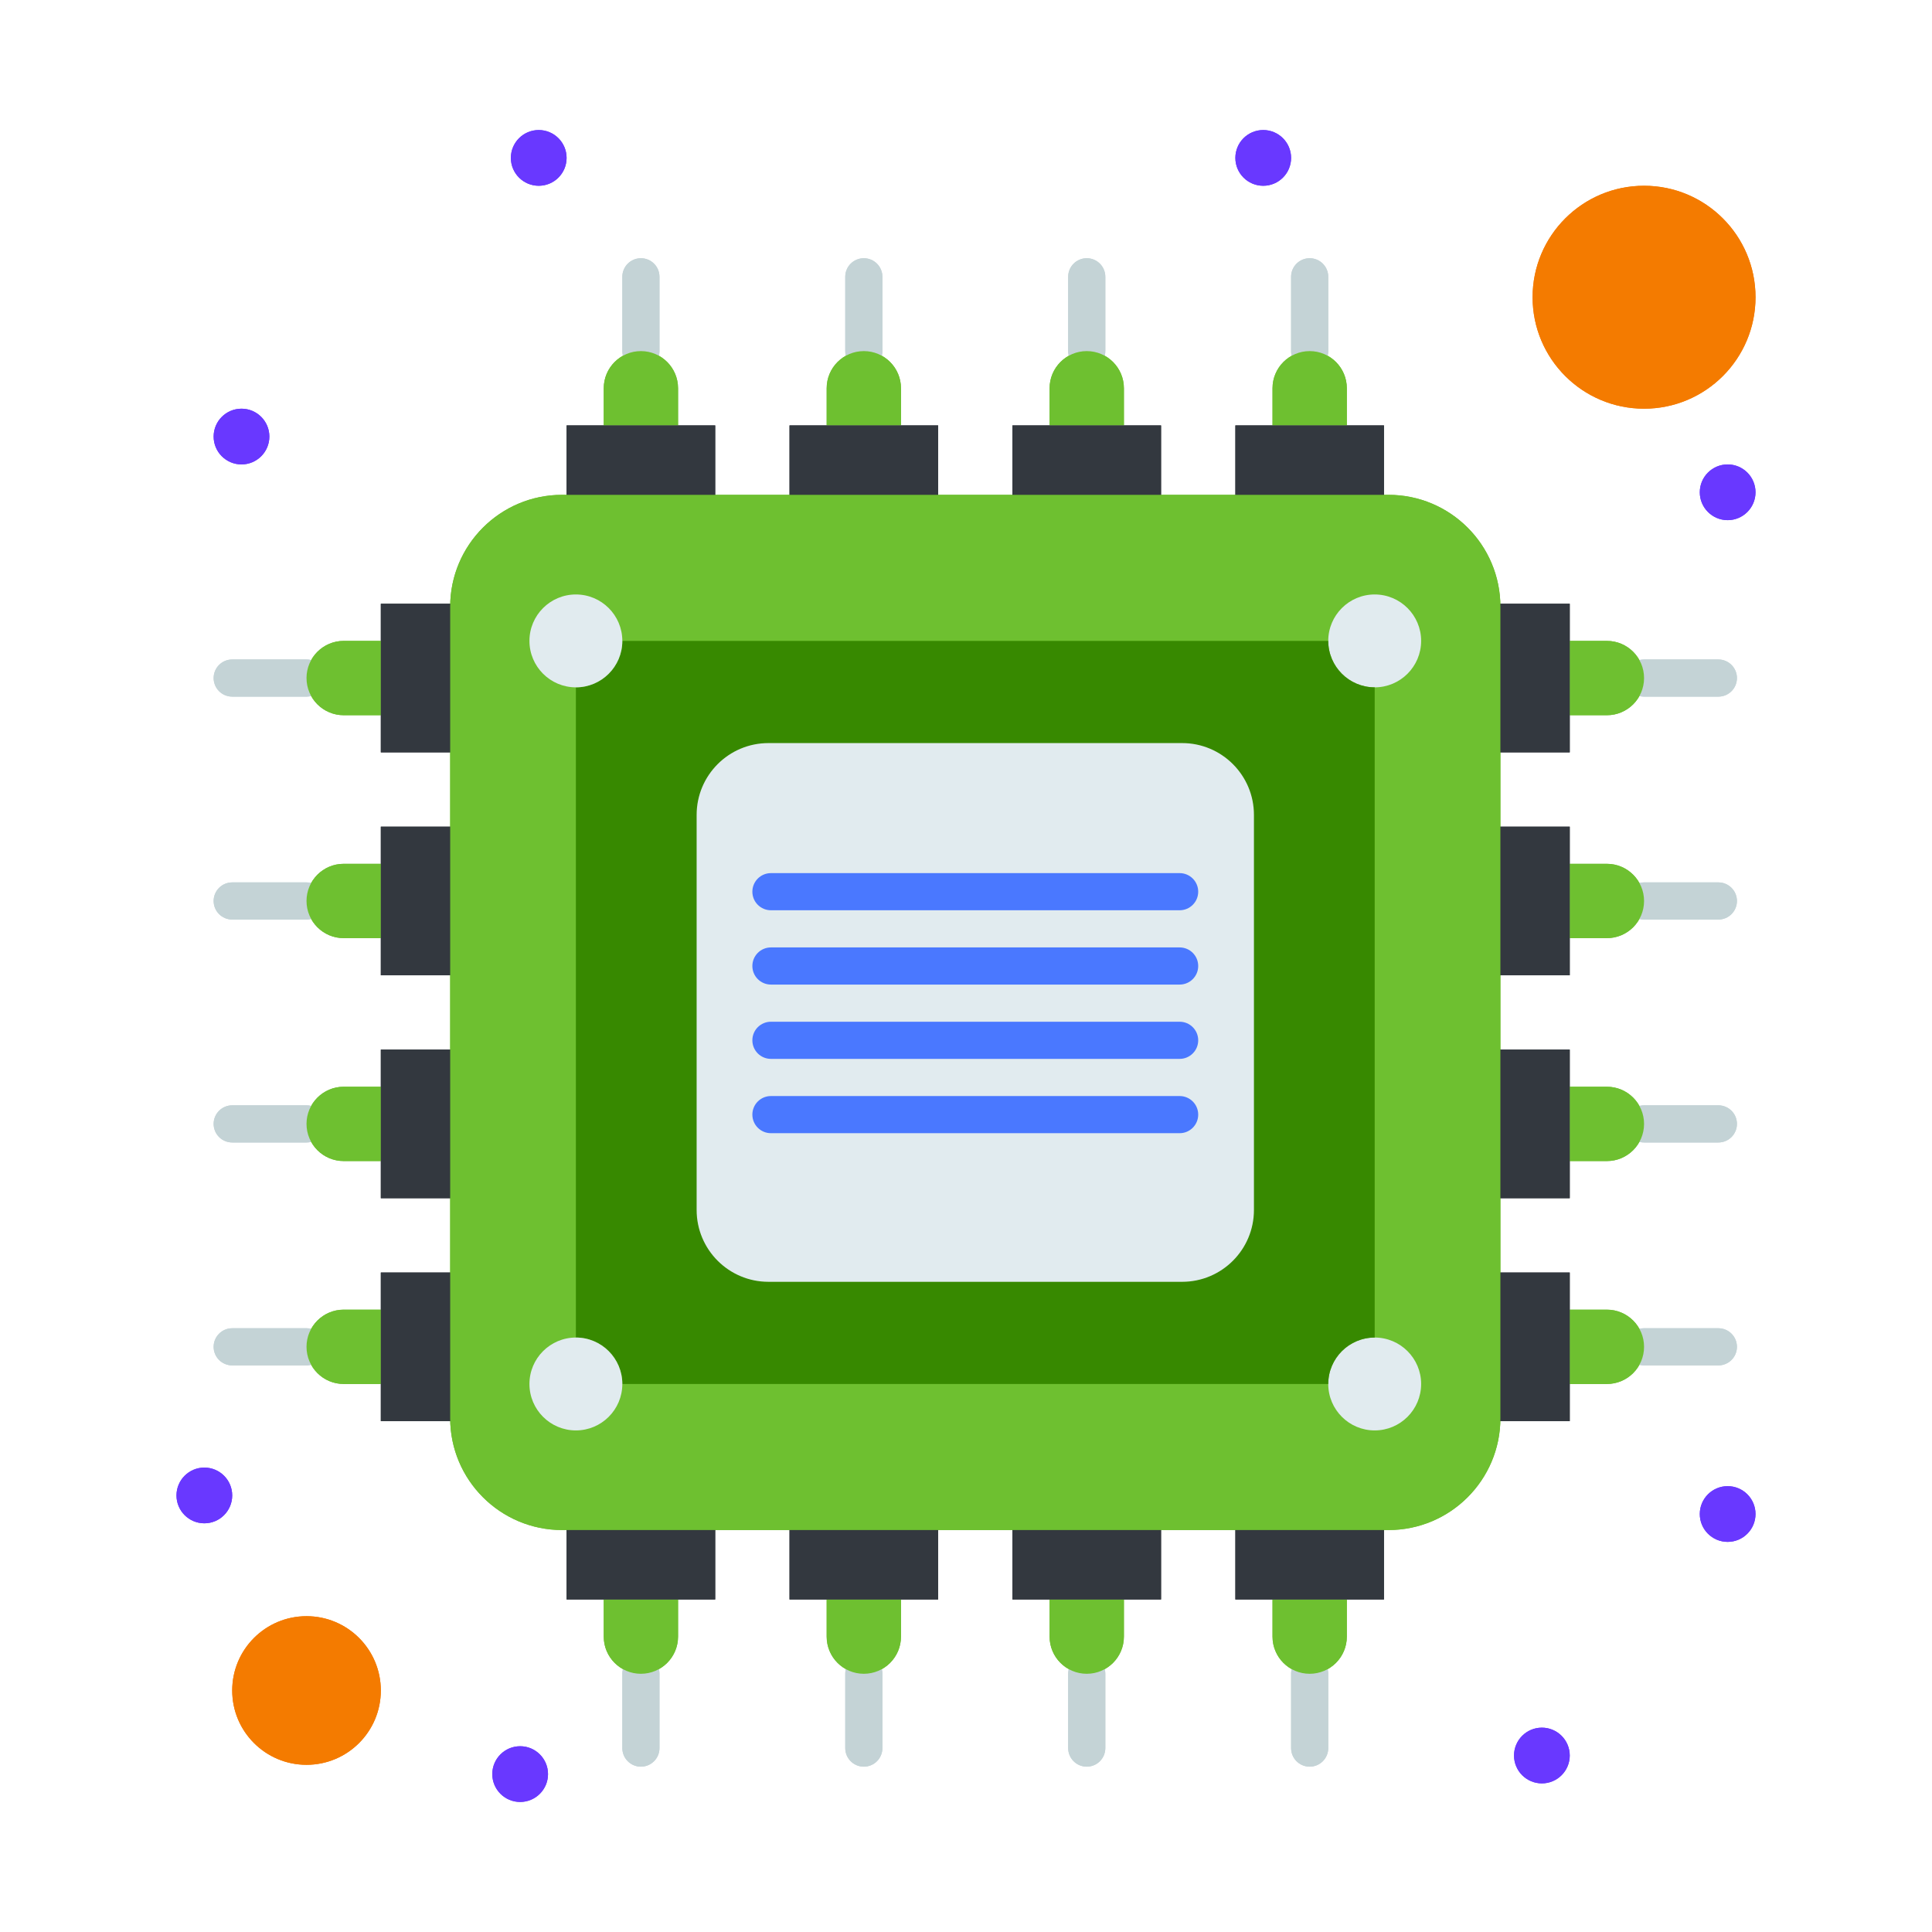 <?xml version="1.0" encoding="iso-8859-1"?>
<!-- Generator: Adobe Illustrator 19.0.0, SVG Export Plug-In . SVG Version: 6.00 Build 0)  -->
<svg version="1.1" xmlns="http://www.w3.org/2000/svg" xmlns:xlink="http://www.w3.org/1999/xlink" x="0px" y="0px"
	 viewBox="0 0 520 520" style="enable-background:new 0 0 520 520;" xml:space="preserve">
<g id="_x38_97_x2C__Chip_x2C__Computer_x2C__Future_x2C__Smart_x2C__Tech">
	<g>
		<g>
			<path style="fill:#C4D3D6;" d="M462.5,187.5h-20c-2.762,0-5-2.239-5-5s2.238-5,5-5h20c2.762,0,5,2.239,5,5
				S465.262,187.5,462.5,187.5z"/>
			<path style="fill:#C4D3D6;" d="M462.5,247.5h-20c-2.762,0-5-2.239-5-5s2.238-5,5-5h20c2.762,0,5,2.239,5,5
				S465.262,247.5,462.5,247.5z"/>
			<path style="fill:#C4D3D6;" d="M462.5,307.5h-20c-2.762,0-5-2.238-5-5s2.238-5,5-5h20c2.762,0,5,2.238,5,5
				S465.262,307.5,462.5,307.5z"/>
			<path style="fill:#C4D3D6;" d="M462.5,367.5h-20c-2.762,0-5-2.238-5-5s2.238-5,5-5h20c2.762,0,5,2.238,5,5
				S465.262,367.5,462.5,367.5z"/>
			<path style="fill:#C4D3D6;" d="M82.5,187.5h-20c-2.761,0-5-2.239-5-5s2.239-5,5-5h20c2.761,0,5,2.239,5,5
				S85.261,187.5,82.5,187.5z"/>
			<path style="fill:#C4D3D6;" d="M82.5,247.5h-20c-2.761,0-5-2.239-5-5s2.239-5,5-5h20c2.761,0,5,2.239,5,5
				S85.261,247.5,82.5,247.5z"/>
			<path style="fill:#C4D3D6;" d="M82.5,307.5h-20c-2.761,0-5-2.238-5-5s2.239-5,5-5h20c2.761,0,5,2.238,5,5
				S85.261,307.5,82.5,307.5z"/>
			<path style="fill:#C4D3D6;" d="M82.5,367.5h-20c-2.761,0-5-2.238-5-5s2.239-5,5-5h20c2.761,0,5,2.238,5,5
				S85.261,367.5,82.5,367.5z"/>
			<path style="fill:#C4D3D6;" d="M172.5,99.5c-2.761,0-5-2.239-5-5v-20c0-2.761,2.239-5,5-5s5,2.239,5,5v20
				C177.5,97.261,175.261,99.5,172.5,99.5z"/>
			<path style="fill:#C4D3D6;" d="M232.5,99.5c-2.761,0-5-2.239-5-5v-20c0-2.761,2.239-5,5-5s5,2.239,5,5v20
				C237.5,97.261,235.261,99.5,232.5,99.5z"/>
			<path style="fill:#C4D3D6;" d="M292.5,99.5c-2.762,0-5-2.239-5-5v-20c0-2.761,2.238-5,5-5c2.762,0,5,2.239,5,5v20
				C297.5,97.261,295.262,99.5,292.5,99.5z"/>
			<path style="fill:#C4D3D6;" d="M352.5,99.5c-2.762,0-5-2.239-5-5v-20c0-2.761,2.238-5,5-5c2.762,0,5,2.239,5,5v20
				C357.5,97.261,355.262,99.5,352.5,99.5z"/>
			<path style="fill:#C4D3D6;" d="M172.5,475.5c-2.761,0-5-2.238-5-5v-20c0-2.762,2.239-5,5-5s5,2.238,5,5v20
				C177.5,473.262,175.261,475.5,172.5,475.5z"/>
			<path style="fill:#C4D3D6;" d="M232.5,475.5c-2.761,0-5-2.238-5-5v-20c0-2.762,2.239-5,5-5s5,2.238,5,5v20
				C237.5,473.262,235.261,475.5,232.5,475.5z"/>
			<path style="fill:#C4D3D6;" d="M292.5,475.5c-2.762,0-5-2.238-5-5v-20c0-2.762,2.238-5,5-5c2.762,0,5,2.238,5,5v20
				C297.5,473.262,295.262,475.5,292.5,475.5z"/>
			<path style="fill:#C4D3D6;" d="M352.5,475.5c-2.762,0-5-2.238-5-5v-20c0-2.762,2.238-5,5-5c2.762,0,5,2.238,5,5v20
				C357.5,473.262,355.262,475.5,352.5,475.5z"/>
			<circle style="fill:#F47B00;" cx="442.5" cy="80" r="30"/>
			<path style="fill:#F47B00;" d="M82.5,435c11.05,0,20,8.95,20,20s-8.95,20-20,20s-20-8.95-20-20S71.45,435,82.5,435z"/>
			<path style="fill:#6EC030;" d="M182.5,104.5v10h-20v-10c0-5.52,4.48-10,10-10c2.76,0,5.26,1.12,7.07,2.93
				C181.38,99.24,182.5,101.74,182.5,104.5z"/>
			<path style="fill:#6EC030;" d="M242.5,104.5v10h-20v-10c0-5.52,4.48-10,10-10c2.76,0,5.26,1.12,7.07,2.93
				C241.38,99.24,242.5,101.74,242.5,104.5z"/>
			<path style="fill:#6EC030;" d="M302.5,104.5v10h-20v-10c0-5.52,4.48-10,10-10c2.76,0,5.26,1.12,7.07,2.93
				C301.38,99.24,302.5,101.74,302.5,104.5z"/>
			<path style="fill:#6EC030;" d="M362.5,104.5v10h-20v-10c0-5.52,4.48-10,10-10c2.76,0,5.26,1.12,7.07,2.93
				C361.38,99.24,362.5,101.74,362.5,104.5z"/>
			<path style="fill:#6EC030;" d="M432.5,172.5c5.52,0,10,4.48,10,10c0,2.76-1.12,5.26-2.93,7.07c-1.81,1.81-4.31,2.93-7.07,2.93
				h-10v-20H432.5z"/>
			<path style="fill:#6EC030;" d="M432.5,232.5c5.52,0,10,4.48,10,10c0,2.76-1.12,5.26-2.93,7.07c-1.81,1.81-4.31,2.93-7.07,2.93
				h-10v-20H432.5z"/>
			<path style="fill:#6EC030;" d="M432.5,292.5c5.52,0,10,4.48,10,10c0,2.76-1.12,5.26-2.93,7.07c-1.81,1.81-4.31,2.93-7.07,2.93
				h-10v-20H432.5z"/>
			<path style="fill:#6EC030;" d="M432.5,352.5c5.52,0,10,4.48,10,10c0,2.76-1.12,5.26-2.93,7.07c-1.81,1.81-4.31,2.93-7.07,2.93
				h-10v-20H432.5z"/>
			<path style="fill:#6EC030;" d="M362.5,430.5v10c0,2.76-1.12,5.26-2.93,7.07c-1.81,1.81-4.31,2.93-7.07,2.93
				c-5.52,0-10-4.48-10-10v-10H362.5z"/>
			<path style="fill:#6EC030;" d="M302.5,430.5v10c0,2.76-1.12,5.26-2.93,7.07c-1.81,1.81-4.31,2.93-7.07,2.93
				c-5.52,0-10-4.48-10-10v-10H302.5z"/>
			<path style="fill:#6EC030;" d="M242.5,430.5v10c0,2.76-1.12,5.26-2.93,7.07c-1.81,1.81-4.31,2.93-7.07,2.93
				c-5.52,0-10-4.48-10-10v-10H242.5z"/>
			<path style="fill:#6EC030;" d="M182.5,430.5v10c0,2.76-1.12,5.26-2.93,7.07c-1.81,1.81-4.31,2.93-7.07,2.93
				c-5.52,0-10-4.48-10-10v-10H182.5z"/>
			<path style="fill:#6EC030;" d="M102.5,352.5v20h-10c-2.76,0-5.26-1.12-7.07-2.93c-1.81-1.811-2.93-4.311-2.93-7.07
				c0-5.52,4.48-10,10-10H102.5z"/>
			<path style="fill:#6EC030;" d="M102.5,292.5v20h-10c-2.76,0-5.26-1.12-7.07-2.93c-1.81-1.811-2.93-4.311-2.93-7.07
				c0-5.52,4.48-10,10-10H102.5z"/>
			<path style="fill:#6EC030;" d="M102.5,232.5v20h-10c-2.76,0-5.26-1.12-7.07-2.93c-1.81-1.81-2.93-4.31-2.93-7.07
				c0-5.52,4.48-10,10-10H102.5z"/>
			<path style="fill:#6EC030;" d="M102.5,172.5v20h-10c-2.76,0-5.26-1.12-7.07-2.93c-1.81-1.81-2.93-4.31-2.93-7.07
				c0-5.52,4.48-10,10-10H102.5z"/>
			<polygon style="fill:#33383F;" points="122.5,164.33 122.5,202.5 102.5,202.5 102.5,192.5 102.5,172.5 102.5,162.5 122.5,162.5 
							"/>
			<polygon style="fill:#33383F;" points="122.5,222.5 122.5,262.5 102.5,262.5 102.5,252.5 102.5,232.5 102.5,222.5 			"/>
			<polygon style="fill:#33383F;" points="122.5,282.5 122.5,322.5 102.5,322.5 102.5,312.5 102.5,292.5 102.5,282.5 			"/>
			<polygon style="fill:#33383F;" points="122.5,380.67 122.5,382.5 102.5,382.5 102.5,372.5 102.5,352.5 102.5,342.5 122.5,342.5 
							"/>
			<polygon style="fill:#33383F;" points="192.5,410.5 192.5,430.5 182.5,430.5 162.5,430.5 152.5,430.5 152.5,410.5 			"/>
			<polygon style="fill:#33383F;" points="252.5,410.5 252.5,430.5 242.5,430.5 222.5,430.5 212.5,430.5 212.5,410.5 			"/>
			<polygon style="fill:#33383F;" points="312.5,410.5 312.5,430.5 302.5,430.5 282.5,430.5 272.5,430.5 272.5,410.5 			"/>
			<polygon style="fill:#33383F;" points="372.5,410.5 372.5,430.5 362.5,430.5 342.5,430.5 332.5,430.5 332.5,410.5 			"/>
			<circle style="fill:#6938FF;" cx="465" cy="132.5" r="7.5"/>
			<circle style="fill:#6938FF;" cx="465" cy="407.5" r="7.5"/>
			<polygon style="fill:#33383F;" points="422.5,372.5 422.5,382.5 402.5,382.5 402.5,380.67 402.5,342.5 422.5,342.5 422.5,352.5 
							"/>
			<polygon style="fill:#33383F;" points="422.5,312.5 422.5,322.5 402.5,322.5 402.5,282.5 422.5,282.5 422.5,292.5 			"/>
			<polygon style="fill:#33383F;" points="422.5,252.5 422.5,262.5 402.5,262.5 402.5,222.5 422.5,222.5 422.5,232.5 			"/>
			<polygon style="fill:#33383F;" points="422.5,192.5 422.5,202.5 402.5,202.5 402.5,164.33 402.5,162.5 422.5,162.5 422.5,172.5 
							"/>
			<circle style="fill:#6938FF;" cx="415" cy="472.5" r="7.5"/>
			<polygon style="fill:#33383F;" points="372.5,114.5 372.5,134.5 332.5,134.5 332.5,114.5 342.5,114.5 362.5,114.5 			"/>
			<circle style="fill:#6938FF;" cx="340" cy="42.5" r="7.5"/>
			<polygon style="fill:#33383F;" points="312.5,114.5 312.5,134.5 272.5,134.5 272.5,114.5 282.5,114.5 302.5,114.5 			"/>
			<polygon style="fill:#33383F;" points="252.5,114.5 252.5,134.5 212.5,134.5 212.5,114.5 222.5,114.5 242.5,114.5 			"/>
			<polygon style="fill:#33383F;" points="192.5,114.5 192.5,134.5 152.5,134.5 152.5,114.5 162.5,114.5 182.5,114.5 			"/>
			<circle style="fill:#6938FF;" cx="145" cy="42.5" r="7.5"/>
			<circle style="fill:#6938FF;" cx="140" cy="477.5" r="7.5"/>
			<circle style="fill:#6938FF;" cx="65" cy="117.5" r="7.5"/>
			<circle style="fill:#6938FF;" cx="55" cy="402.5" r="7.5"/>
			<path style="fill:#6EC030;" d="M373.719,133.186c-93.918,0-127.413,0-222.438,0c-16.627,0-30.114,13.487-30.114,30.114
				c0,26.596,0,195.847,0,218.4c0,16.627,13.487,30.114,30.114,30.114c66.965,0,155.51,0,222.438,0
				c16.627,0,30.115-13.487,30.115-30.114c0-23.826,0-190.834,0-218.4C403.834,146.673,390.346,133.186,373.719,133.186z"/>
			<path style="fill:#E1EBEF;" d="M370,160c6.9,0,12.5,5.6,12.5,12.5S376.9,185,370,185c-6.9,0-12.5-5.6-12.5-12.5
				S363.1,160,370,160z"/>
			<path style="fill:#E1EBEF;" d="M370,360c6.9,0,12.5,5.6,12.5,12.5S376.9,385,370,385c-6.9,0-12.5-5.6-12.5-12.5
				S363.1,360,370,360z"/>
			<path style="fill:#378900;" d="M357.5,172.5h-190c0,6.9-5.6,12.5-12.5,12.5v175c6.9,0,12.5,5.6,12.5,12.5h190
				c0-6.9,5.6-12.5,12.5-12.5V185C363.1,185,357.5,179.4,357.5,172.5z"/>
			<path style="fill:#E1EBEF;" d="M337.5,219.33v106.34c0,10.67-8.66,19.33-19.33,19.33H206.83c-10.67,0-19.33-8.66-19.33-19.33
				V219.33c0-10.67,8.66-19.33,19.33-19.33h111.34C328.84,200,337.5,208.66,337.5,219.33z"/>
			<path style="fill:#E1EBEF;" d="M155,160c6.9,0,12.5,5.6,12.5,12.5S161.9,185,155,185s-12.5-5.6-12.5-12.5S148.1,160,155,160z"/>
			<path style="fill:#E1EBEF;" d="M155,360c6.9,0,12.5,5.6,12.5,12.5S161.9,385,155,385s-12.5-5.6-12.5-12.5S148.1,360,155,360z"/>
			<path style="fill:#4A78FF;" d="M317.5,305h-110c-2.761,0-5-2.238-5-5s2.239-5,5-5h110c2.762,0,5,2.238,5,5S320.262,305,317.5,305
				z"/>
			<path style="fill:#4A78FF;" d="M317.5,285h-110c-2.761,0-5-2.238-5-5s2.239-5,5-5h110c2.762,0,5,2.238,5,5S320.262,285,317.5,285
				z"/>
			<path style="fill:#4A78FF;" d="M317.5,265h-110c-2.761,0-5-2.238-5-5s2.239-5,5-5h110c2.762,0,5,2.238,5,5S320.262,265,317.5,265
				z"/>
			<path style="fill:#4A78FF;" d="M317.5,245h-110c-2.761,0-5-2.239-5-5s2.239-5,5-5h110c2.762,0,5,2.239,5,5S320.262,245,317.5,245
				z"/>
		</g>
		<g>
			<path style="fill:#C4D3D6;" d="M462.5,187.5h-20c-2.762,0-5-2.239-5-5s2.238-5,5-5h20c2.762,0,5,2.239,5,5
				S465.262,187.5,462.5,187.5z"/>
			<path style="fill:#C4D3D6;" d="M462.5,247.5h-20c-2.762,0-5-2.239-5-5s2.238-5,5-5h20c2.762,0,5,2.239,5,5
				S465.262,247.5,462.5,247.5z"/>
			<path style="fill:#C4D3D6;" d="M462.5,307.5h-20c-2.762,0-5-2.238-5-5s2.238-5,5-5h20c2.762,0,5,2.238,5,5
				S465.262,307.5,462.5,307.5z"/>
			<path style="fill:#C4D3D6;" d="M462.5,367.5h-20c-2.762,0-5-2.238-5-5s2.238-5,5-5h20c2.762,0,5,2.238,5,5
				S465.262,367.5,462.5,367.5z"/>
			<path style="fill:#C4D3D6;" d="M82.5,187.5h-20c-2.761,0-5-2.239-5-5s2.239-5,5-5h20c2.761,0,5,2.239,5,5
				S85.261,187.5,82.5,187.5z"/>
			<path style="fill:#C4D3D6;" d="M82.5,247.5h-20c-2.761,0-5-2.239-5-5s2.239-5,5-5h20c2.761,0,5,2.239,5,5
				S85.261,247.5,82.5,247.5z"/>
			<path style="fill:#C4D3D6;" d="M82.5,307.5h-20c-2.761,0-5-2.238-5-5s2.239-5,5-5h20c2.761,0,5,2.238,5,5
				S85.261,307.5,82.5,307.5z"/>
			<path style="fill:#C4D3D6;" d="M82.5,367.5h-20c-2.761,0-5-2.238-5-5s2.239-5,5-5h20c2.761,0,5,2.238,5,5
				S85.261,367.5,82.5,367.5z"/>
			<path style="fill:#C4D3D6;" d="M172.5,99.5c-2.761,0-5-2.239-5-5v-20c0-2.761,2.239-5,5-5s5,2.239,5,5v20
				C177.5,97.261,175.261,99.5,172.5,99.5z"/>
			<path style="fill:#C4D3D6;" d="M232.5,99.5c-2.761,0-5-2.239-5-5v-20c0-2.761,2.239-5,5-5s5,2.239,5,5v20
				C237.5,97.261,235.261,99.5,232.5,99.5z"/>
			<path style="fill:#C4D3D6;" d="M292.5,99.5c-2.762,0-5-2.239-5-5v-20c0-2.761,2.238-5,5-5c2.762,0,5,2.239,5,5v20
				C297.5,97.261,295.262,99.5,292.5,99.5z"/>
			<path style="fill:#C4D3D6;" d="M352.5,99.5c-2.762,0-5-2.239-5-5v-20c0-2.761,2.238-5,5-5c2.762,0,5,2.239,5,5v20
				C357.5,97.261,355.262,99.5,352.5,99.5z"/>
			<path style="fill:#C4D3D6;" d="M172.5,475.5c-2.761,0-5-2.238-5-5v-20c0-2.762,2.239-5,5-5s5,2.238,5,5v20
				C177.5,473.262,175.261,475.5,172.5,475.5z"/>
			<path style="fill:#C4D3D6;" d="M232.5,475.5c-2.761,0-5-2.238-5-5v-20c0-2.762,2.239-5,5-5s5,2.238,5,5v20
				C237.5,473.262,235.261,475.5,232.5,475.5z"/>
			<path style="fill:#C4D3D6;" d="M292.5,475.5c-2.762,0-5-2.238-5-5v-20c0-2.762,2.238-5,5-5c2.762,0,5,2.238,5,5v20
				C297.5,473.262,295.262,475.5,292.5,475.5z"/>
			<path style="fill:#C4D3D6;" d="M352.5,475.5c-2.762,0-5-2.238-5-5v-20c0-2.762,2.238-5,5-5c2.762,0,5,2.238,5,5v20
				C357.5,473.262,355.262,475.5,352.5,475.5z"/>
			<circle style="fill:#F47B00;" cx="442.5" cy="80" r="30"/>
			<path style="fill:#F47B00;" d="M82.5,435c11.05,0,20,8.95,20,20s-8.95,20-20,20s-20-8.95-20-20S71.45,435,82.5,435z"/>
			<path style="fill:#6EC030;" d="M182.5,104.5v10h-20v-10c0-5.52,4.48-10,10-10c2.76,0,5.26,1.12,7.07,2.93
				C181.38,99.24,182.5,101.74,182.5,104.5z"/>
			<path style="fill:#6EC030;" d="M242.5,104.5v10h-20v-10c0-5.52,4.48-10,10-10c2.76,0,5.26,1.12,7.07,2.93
				C241.38,99.24,242.5,101.74,242.5,104.5z"/>
			<path style="fill:#6EC030;" d="M302.5,104.5v10h-20v-10c0-5.52,4.48-10,10-10c2.76,0,5.26,1.12,7.07,2.93
				C301.38,99.24,302.5,101.74,302.5,104.5z"/>
			<path style="fill:#6EC030;" d="M362.5,104.5v10h-20v-10c0-5.52,4.48-10,10-10c2.76,0,5.26,1.12,7.07,2.93
				C361.38,99.24,362.5,101.74,362.5,104.5z"/>
			<path style="fill:#6EC030;" d="M432.5,172.5c5.52,0,10,4.48,10,10c0,2.76-1.12,5.26-2.93,7.07c-1.81,1.81-4.31,2.93-7.07,2.93
				h-10v-20H432.5z"/>
			<path style="fill:#6EC030;" d="M432.5,232.5c5.52,0,10,4.48,10,10c0,2.76-1.12,5.26-2.93,7.07c-1.81,1.81-4.31,2.93-7.07,2.93
				h-10v-20H432.5z"/>
			<path style="fill:#6EC030;" d="M432.5,292.5c5.52,0,10,4.48,10,10c0,2.76-1.12,5.26-2.93,7.07c-1.81,1.81-4.31,2.93-7.07,2.93
				h-10v-20H432.5z"/>
			<path style="fill:#6EC030;" d="M432.5,352.5c5.52,0,10,4.48,10,10c0,2.76-1.12,5.26-2.93,7.07c-1.81,1.81-4.31,2.93-7.07,2.93
				h-10v-20H432.5z"/>
			<path style="fill:#6EC030;" d="M362.5,430.5v10c0,2.76-1.12,5.26-2.93,7.07c-1.81,1.81-4.31,2.93-7.07,2.93
				c-5.52,0-10-4.48-10-10v-10H362.5z"/>
			<path style="fill:#6EC030;" d="M302.5,430.5v10c0,2.76-1.12,5.26-2.93,7.07c-1.81,1.81-4.31,2.93-7.07,2.93
				c-5.52,0-10-4.48-10-10v-10H302.5z"/>
			<path style="fill:#6EC030;" d="M242.5,430.5v10c0,2.76-1.12,5.26-2.93,7.07c-1.81,1.81-4.31,2.93-7.07,2.93
				c-5.52,0-10-4.48-10-10v-10H242.5z"/>
			<path style="fill:#6EC030;" d="M182.5,430.5v10c0,2.76-1.12,5.26-2.93,7.07c-1.81,1.81-4.31,2.93-7.07,2.93
				c-5.52,0-10-4.48-10-10v-10H182.5z"/>
			<path style="fill:#6EC030;" d="M102.5,352.5v20h-10c-2.76,0-5.26-1.12-7.07-2.93c-1.81-1.811-2.93-4.311-2.93-7.07
				c0-5.52,4.48-10,10-10H102.5z"/>
			<path style="fill:#6EC030;" d="M102.5,292.5v20h-10c-2.76,0-5.26-1.12-7.07-2.93c-1.81-1.811-2.93-4.311-2.93-7.07
				c0-5.52,4.48-10,10-10H102.5z"/>
			<path style="fill:#6EC030;" d="M102.5,232.5v20h-10c-2.76,0-5.26-1.12-7.07-2.93c-1.81-1.81-2.93-4.31-2.93-7.07
				c0-5.52,4.48-10,10-10H102.5z"/>
			<path style="fill:#6EC030;" d="M102.5,172.5v20h-10c-2.76,0-5.26-1.12-7.07-2.93c-1.81-1.81-2.93-4.31-2.93-7.07
				c0-5.52,4.48-10,10-10H102.5z"/>
			<polygon style="fill:#33383F;" points="122.5,164.33 122.5,202.5 102.5,202.5 102.5,192.5 102.5,172.5 102.5,162.5 122.5,162.5 
							"/>
			<polygon style="fill:#33383F;" points="122.5,222.5 122.5,262.5 102.5,262.5 102.5,252.5 102.5,232.5 102.5,222.5 			"/>
			<polygon style="fill:#33383F;" points="122.5,282.5 122.5,322.5 102.5,322.5 102.5,312.5 102.5,292.5 102.5,282.5 			"/>
			<polygon style="fill:#33383F;" points="122.5,380.67 122.5,382.5 102.5,382.5 102.5,372.5 102.5,352.5 102.5,342.5 122.5,342.5 
							"/>
			<polygon style="fill:#33383F;" points="192.5,410.5 192.5,430.5 182.5,430.5 162.5,430.5 152.5,430.5 152.5,410.5 			"/>
			<polygon style="fill:#33383F;" points="252.5,410.5 252.5,430.5 242.5,430.5 222.5,430.5 212.5,430.5 212.5,410.5 			"/>
			<polygon style="fill:#33383F;" points="312.5,410.5 312.5,430.5 302.5,430.5 282.5,430.5 272.5,430.5 272.5,410.5 			"/>
			<polygon style="fill:#33383F;" points="372.5,410.5 372.5,430.5 362.5,430.5 342.5,430.5 332.5,430.5 332.5,410.5 			"/>
			<circle style="fill:#6938FF;" cx="465" cy="132.5" r="7.5"/>
			<circle style="fill:#6938FF;" cx="465" cy="407.5" r="7.5"/>
			<polygon style="fill:#33383F;" points="422.5,372.5 422.5,382.5 402.5,382.5 402.5,380.67 402.5,342.5 422.5,342.5 422.5,352.5 
							"/>
			<polygon style="fill:#33383F;" points="422.5,312.5 422.5,322.5 402.5,322.5 402.5,282.5 422.5,282.5 422.5,292.5 			"/>
			<polygon style="fill:#33383F;" points="422.5,252.5 422.5,262.5 402.5,262.5 402.5,222.5 422.5,222.5 422.5,232.5 			"/>
			<polygon style="fill:#33383F;" points="422.5,192.5 422.5,202.5 402.5,202.5 402.5,164.33 402.5,162.5 422.5,162.5 422.5,172.5 
							"/>
			<circle style="fill:#6938FF;" cx="415" cy="472.5" r="7.5"/>
			<polygon style="fill:#33383F;" points="372.5,114.5 372.5,134.5 332.5,134.5 332.5,114.5 342.5,114.5 362.5,114.5 			"/>
			<circle style="fill:#6938FF;" cx="340" cy="42.5" r="7.5"/>
			<polygon style="fill:#33383F;" points="312.5,114.5 312.5,134.5 272.5,134.5 272.5,114.5 282.5,114.5 302.5,114.5 			"/>
			<polygon style="fill:#33383F;" points="252.5,114.5 252.5,134.5 212.5,134.5 212.5,114.5 222.5,114.5 242.5,114.5 			"/>
			<polygon style="fill:#33383F;" points="192.5,114.5 192.5,134.5 152.5,134.5 152.5,114.5 162.5,114.5 182.5,114.5 			"/>
			<circle style="fill:#6938FF;" cx="145" cy="42.5" r="7.5"/>
			<circle style="fill:#6938FF;" cx="140" cy="477.5" r="7.5"/>
			<circle style="fill:#6938FF;" cx="65" cy="117.5" r="7.5"/>
			<circle style="fill:#6938FF;" cx="55" cy="402.5" r="7.5"/>
			<path style="fill:#6EC030;" d="M373.719,133.186c-93.918,0-127.413,0-222.438,0c-16.627,0-30.114,13.487-30.114,30.114
				c0,26.596,0,195.847,0,218.4c0,16.627,13.487,30.114,30.114,30.114c66.965,0,155.51,0,222.438,0
				c16.627,0,30.115-13.487,30.115-30.114c0-23.826,0-190.834,0-218.4C403.834,146.673,390.346,133.186,373.719,133.186z"/>
			<path style="fill:#E1EBEF;" d="M370,160c6.9,0,12.5,5.6,12.5,12.5S376.9,185,370,185c-6.9,0-12.5-5.6-12.5-12.5
				S363.1,160,370,160z"/>
			<path style="fill:#E1EBEF;" d="M370,360c6.9,0,12.5,5.6,12.5,12.5S376.9,385,370,385c-6.9,0-12.5-5.6-12.5-12.5
				S363.1,360,370,360z"/>
			<path style="fill:#378900;" d="M357.5,172.5h-190c0,6.9-5.6,12.5-12.5,12.5v175c6.9,0,12.5,5.6,12.5,12.5h190
				c0-6.9,5.6-12.5,12.5-12.5V185C363.1,185,357.5,179.4,357.5,172.5z"/>
			<path style="fill:#E1EBEF;" d="M337.5,219.33v106.34c0,10.67-8.66,19.33-19.33,19.33H206.83c-10.67,0-19.33-8.66-19.33-19.33
				V219.33c0-10.67,8.66-19.33,19.33-19.33h111.34C328.84,200,337.5,208.66,337.5,219.33z"/>
			<path style="fill:#E1EBEF;" d="M155,160c6.9,0,12.5,5.6,12.5,12.5S161.9,185,155,185s-12.5-5.6-12.5-12.5S148.1,160,155,160z"/>
			<path style="fill:#E1EBEF;" d="M155,360c6.9,0,12.5,5.6,12.5,12.5S161.9,385,155,385s-12.5-5.6-12.5-12.5S148.1,360,155,360z"/>
			<path style="fill:#4A78FF;" d="M317.5,305h-110c-2.761,0-5-2.238-5-5s2.239-5,5-5h110c2.762,0,5,2.238,5,5S320.262,305,317.5,305
				z"/>
			<path style="fill:#4A78FF;" d="M317.5,285h-110c-2.761,0-5-2.238-5-5s2.239-5,5-5h110c2.762,0,5,2.238,5,5S320.262,285,317.5,285
				z"/>
			<path style="fill:#4A78FF;" d="M317.5,265h-110c-2.761,0-5-2.238-5-5s2.239-5,5-5h110c2.762,0,5,2.238,5,5S320.262,265,317.5,265
				z"/>
			<path style="fill:#4A78FF;" d="M317.5,245h-110c-2.761,0-5-2.239-5-5s2.239-5,5-5h110c2.762,0,5,2.239,5,5S320.262,245,317.5,245
				z"/>
		</g>
	</g>
</g>
<g id="Layer_1">
</g>
</svg>
